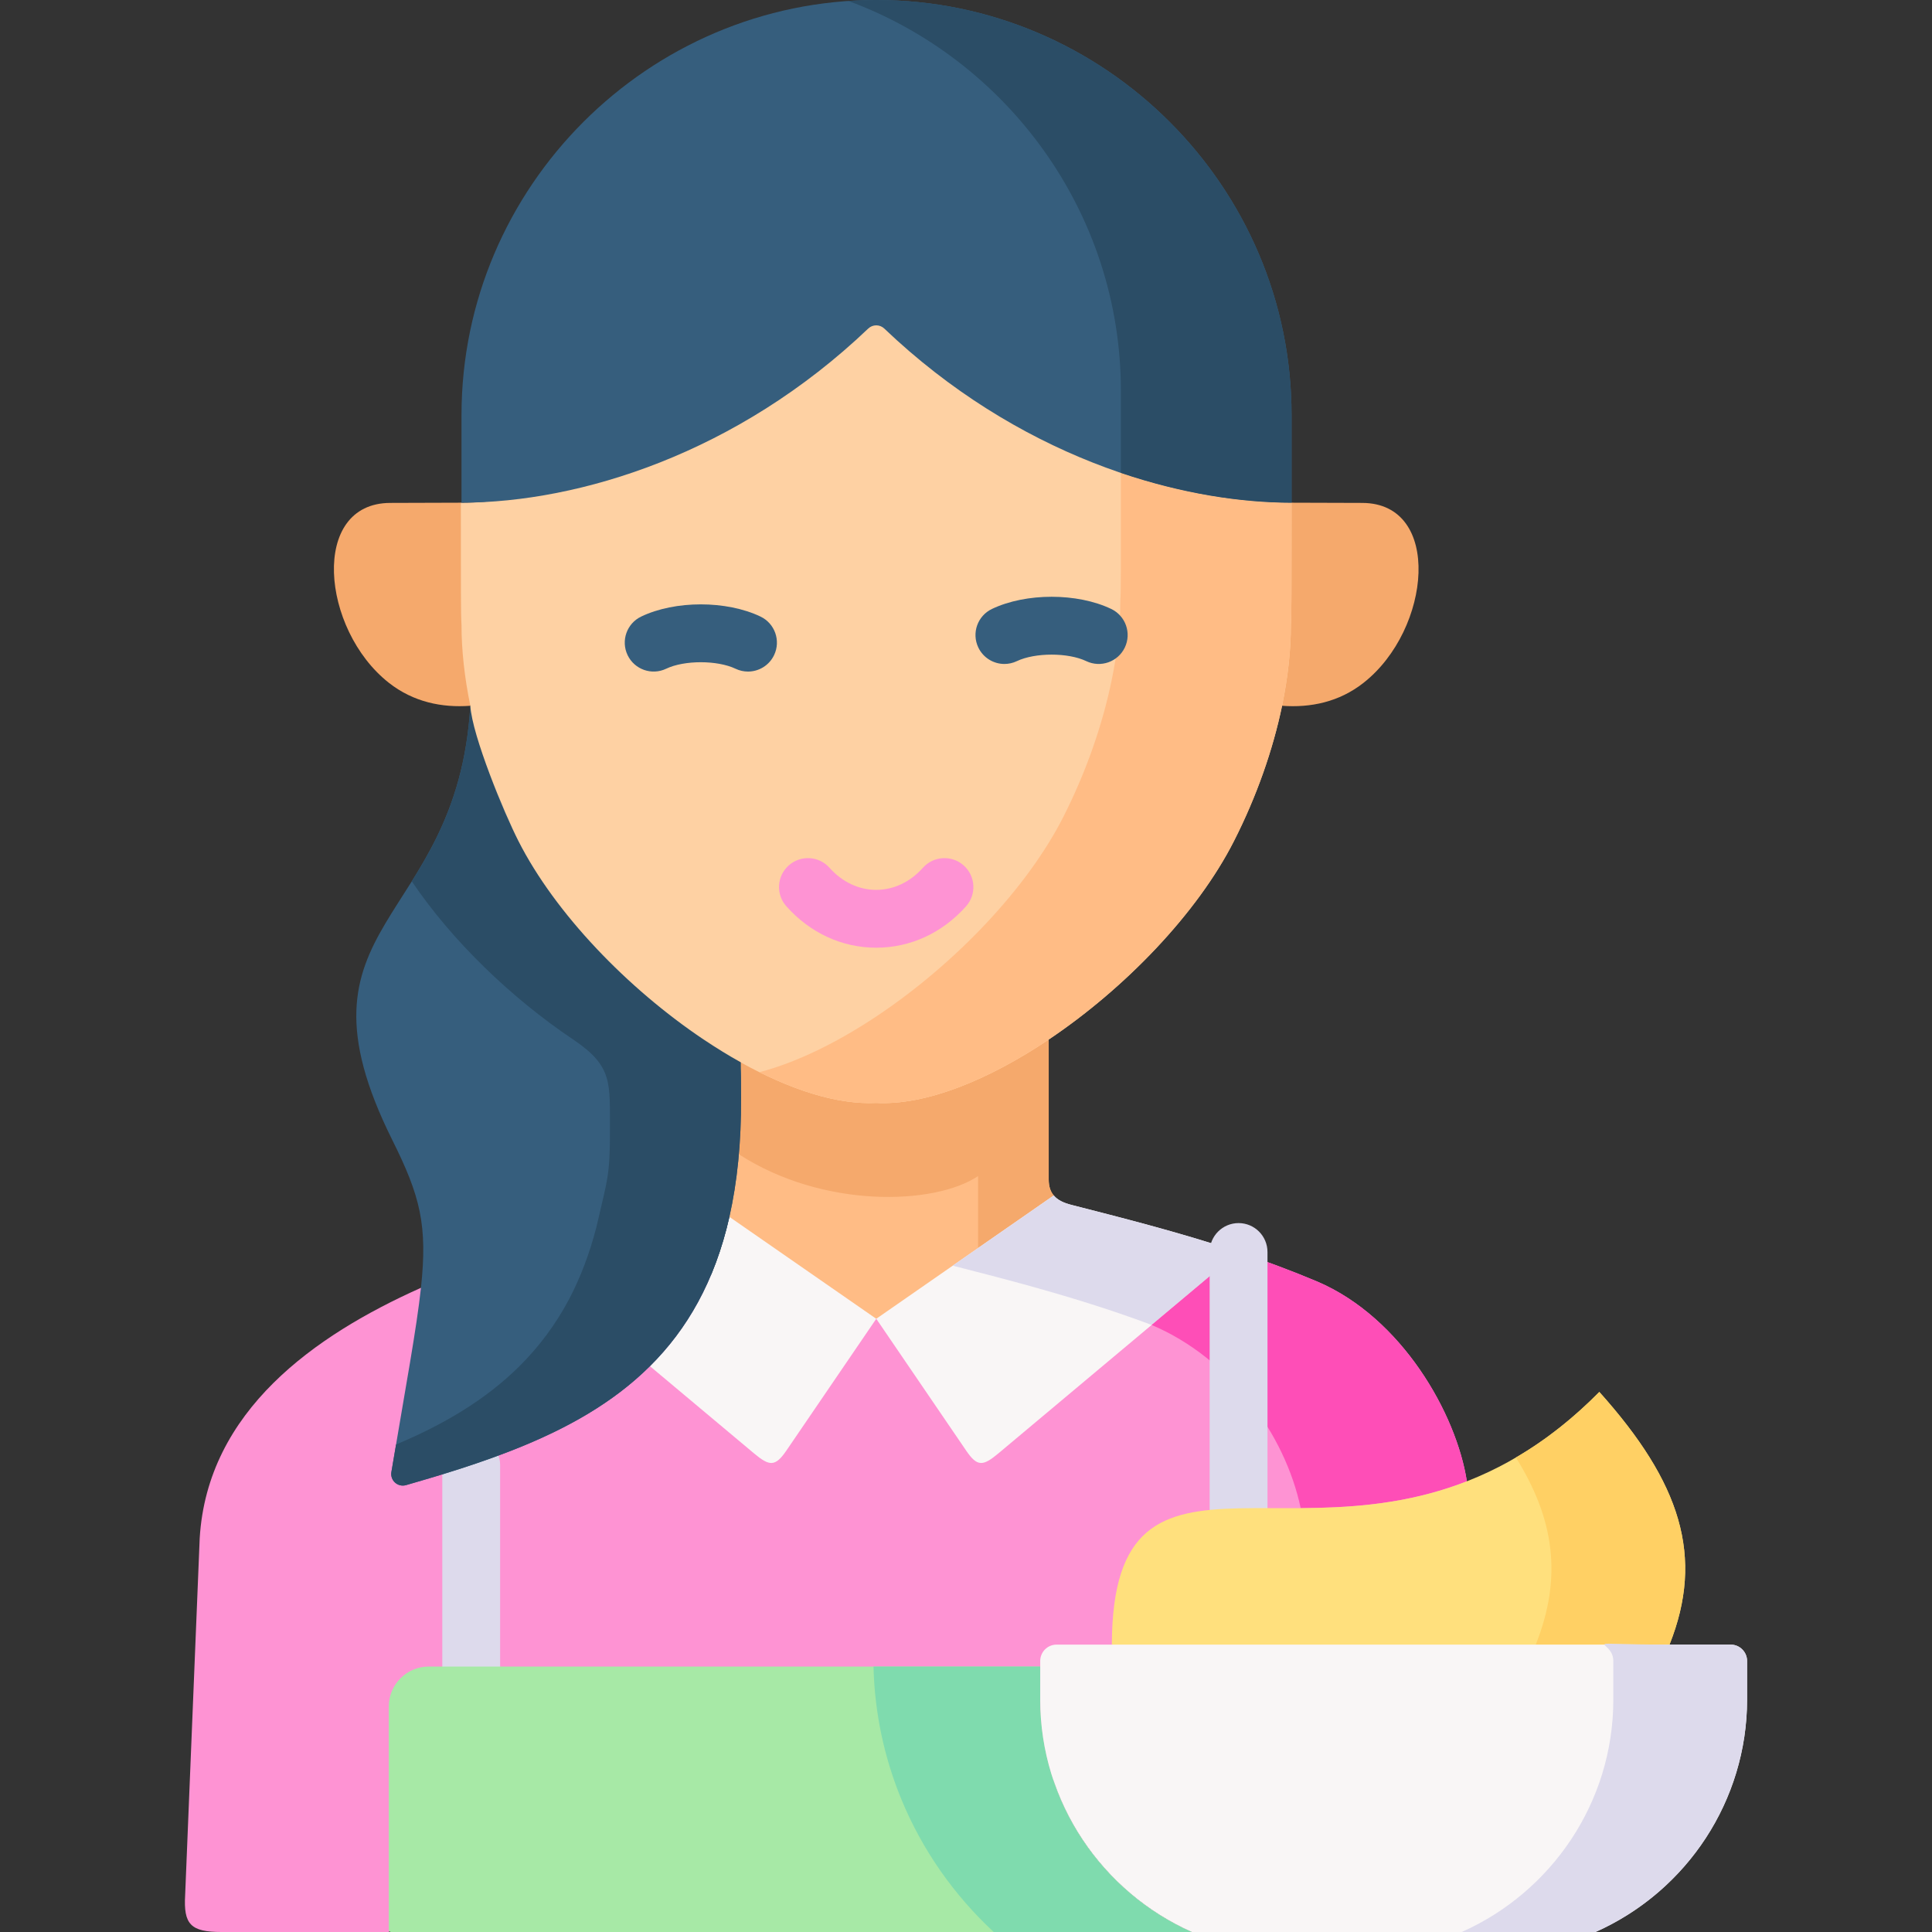 <svg id="Layer_1" enable-background="new 0 0 512 512" height="512" viewBox="0 0 512 512" width="512" xmlns="http://www.w3.org/2000/svg"><rect x="0" y="0" width="512" height="512" fill="#333333" stroke="none"/><g><g><path clip-rule="evenodd" d="m349.082 339.62c-6.862-2.891-13.871-5.49-20.821-7.826-.029 0-.029 0-.029 0l-216.674 9.491c-28.179 12.586-56.621 32.619-58.636 66.376l-3.855 94.527c-.467 7.826 1.489 9.812 9.636 9.812h44.328c50.314-64.799 243.334 7.972 285.705-119.436-2.773-17.931-17.256-43.395-39.654-52.944z" fill="#fe93d3" fill-rule="evenodd"/></g><g><path clip-rule="evenodd" d="m193.293 322.479 6.599 25.231 32.326 1.781 38.633-4.556 8.41-28.122c-.876-1.022-1.343-2.395-1.343-4.263v-37.057c-32.764-11.097-57.205-22.661-81.588 6.045-22.047 9.782-21.434 22.923-3.037 40.941z" fill="#ffbc85" fill-rule="evenodd"/></g><g><path clip-rule="evenodd" d="m232.219 292.284c-9.111.467-19.886-2.628-30.953-8.147-1.635-.818-3.3-1.665-4.935-2.599.029 2.307.029 5.256.058 9.374.029 5.286-.526 10.25-.584 14.981 22.397 14.484 51.891 13.491 63.396 5.782v19.069l20.061-13.929c-.876-1.022-1.343-2.395-1.343-4.263v-37.057c-15.973 10.715-32.589 17.489-45.7 16.789z" fill="#f5a96c" fill-rule="evenodd"/></g><g><path clip-rule="evenodd" d="m193.293 322.479c-3.884 17.171-11.243 29.845-21.054 39.569l27.566 23.099c4.088 3.417 5.607 3.621 8.556-.672l23.857-34.984z" fill="#f9f6f6" fill-rule="evenodd"/></g><g><path clip-rule="evenodd" d="m279.262 316.813-47.043 32.677 23.857 34.984c2.92 4.293 4.439 4.088 8.527.672l63.659-53.352c-16.061-5.344-31.771-9.257-44.386-12.499-2.015-.525-3.592-1.255-4.614-2.482z" fill="#f9f6f6" fill-rule="evenodd"/></g><g><path clip-rule="evenodd" d="m103.412 133.278c-21.288.058-18.338 33.495-.38 47.658 6.541 5.14 14.104 6.658 21.609 6.103 6.687-18.281 7.184-37.466-2.511-53.819z" fill="#f5a96c" fill-rule="evenodd"/></g><g><path clip-rule="evenodd" d="m361.025 133.278-18.747-.058c-10.454 17.959-13.987 37.437-2.511 53.819 7.505.555 15.097-.964 21.609-6.103 17.988-14.163 20.908-47.599-.351-47.658z" fill="#f5a96c" fill-rule="evenodd"/></g><g><path clip-rule="evenodd" d="m279.262 316.813-20.061 13.929-6.278 4.351-.438.321c6.015 1.548 12.673 3.241 19.652 5.169 10.542 2.92 21.872 6.337 33.056 10.542l23.04-19.332c-16.032-5.344-31.742-9.257-44.357-12.499-2.015-.524-3.592-1.254-4.614-2.481z" fill="#dddaec" fill-rule="evenodd"/></g><g><path clip-rule="evenodd" d="m388.737 392.564c-2.774-17.93-17.258-43.394-39.655-52.943-6.862-2.891-13.871-5.49-20.821-7.826-.029 0-.029 0-.029 0l-23.04 19.332c20.85 8.848 35.392 29.085 39.509 48.563 13.288-.118 28.355-.994 44.036-7.126z" fill="#fe4eb7" fill-rule="evenodd"/></g><g><path d="m124.875 449.316c-4.232 0-7.664-3.431-7.664-7.664v-53.381c0-4.233 3.431-7.664 7.664-7.664s7.664 3.431 7.664 7.664v53.381c-.001 4.233-3.432 7.664-7.664 7.664z" fill="#dddaec"/></g><g><path d="m328.232 407.381c-4.232 0-7.664-3.431-7.664-7.664v-67.923c0-4.233 3.431-7.664 7.664-7.664 4.232 0 7.664 3.431 7.664 7.664v67.923c0 4.234-3.431 7.664-7.664 7.664z" fill="#dddaec"/></g><g><path clip-rule="evenodd" d="m275.67 441.652h-139.494-22.573c-5.811 0-10.571 4.76-10.571 10.571v59.163c0 .35.263.613.584.613h128.602 83.632c-23.595-10.484-40.181-34.196-40.181-61.558v-8.789z" fill="#a7e9a6" fill-rule="evenodd"/></g><g><path clip-rule="evenodd" d="m275.67 441.652h-44.182c.292 12.411 2.891 24.296 7.388 35.189 5.519 13.433 13.958 25.406 24.471 35.159h52.504c-18.689-8.323-32.968-24.909-38.108-45.059-1.343-5.286-2.073-10.805-2.073-16.499z" fill="#7fdbae" fill-rule="evenodd"/></g><g><path clip-rule="evenodd" d="m124.641 187.039c-3.504 58.813-49.73 56.769-20.675 115.085 7.417 14.864 9.374 22.573 7.592 39.16-1.177 10.891-3.943 25.653-7.842 48.827-.375 2.226 1.705 4.083 3.875 3.461 25.109-7.199 48.284-15.244 64.647-31.525 9.812-9.724 17.17-22.398 21.054-39.569 2.073-9.169 3.154-19.595 3.095-31.567-.058-12.586.701-8.293-9.899-15.419-7.503-39.335-33.142-65.792-61.847-88.453z" fill="#365e7d" fill-rule="evenodd"/></g><g><path clip-rule="evenodd" d="m186.489 275.492c-20.207-13.55-39.363-33.436-49.087-52.593-6.074-11.944-10.337-24.267-12.761-35.86-1.285 21.814-8.468 35.276-15.506 46.519 10.542 15.652 26.31 30.896 42.78 41.934 10.6 7.125 9.666 11.535 9.724 24.121.058 11.944-.876 13.696-2.949 22.865-.204.905-.409 1.811-.642 2.716-1.81 7.067-4.234 13.345-7.154 18.952-3.65 6.921-8.118 12.82-13.228 17.901-9.082 9.023-20.266 15.536-32.705 20.763-.398 2.335-.807 4.77-1.235 7.306-.375 2.226 1.703 4.081 3.873 3.46 9.93-2.84 19.538-5.833 28.578-9.394 13.783-5.461 26.164-12.294 36.064-22.135 9.812-9.724 17.17-22.398 21.054-39.569 2.073-9.169 3.154-19.595 3.095-31.567-.029-4.117-.029-7.067-.058-9.374-3.272-1.84-6.572-3.854-9.843-6.045z" fill="#2b4d66" fill-rule="evenodd"/></g><g><path clip-rule="evenodd" d="m232.219 75.75c-26.573 26.194-71.164 57.47-110.089 57.47.029 23.712-.029 29.056.175 32.443 0 6.629.788 13.842 2.336 21.376.496 7.972 8.965 28.384 12.761 35.86 9.724 19.157 28.88 39.043 49.087 52.593 3.271 2.19 6.57 4.205 9.841 6.045 12.79 7.125 25.434 11.301 35.888 10.746 13.111.701 29.727-6.074 45.7-16.791 20.207-13.55 39.363-33.436 49.087-52.593 6.074-11.944 10.337-24.267 12.761-35.86 1.548-7.534 2.336-14.747 2.336-21.376.204-3.387.146-8.731.175-32.443-32.033 0-74.9-22.807-110.058-57.47z" fill="#fed1a3" fill-rule="evenodd"/></g><g><path clip-rule="evenodd" d="m232.277 0c-60.476 0-109.972 49.498-109.972 109.975v23.245c31.359-.057 73.064-13.039 107.78-46.144 1.198-1.143 3.069-1.142 4.267.001 34.747 33.161 76.538 46.143 107.927 46.143v-23.245c-.001-60.477-49.497-109.975-110.002-109.975z" fill="#365e7d" fill-rule="evenodd"/></g><g><path clip-rule="evenodd" d="m294.534 180.586c-2.424 11.622-6.687 23.946-12.732 35.889-9.724 19.157-28.909 39.043-49.117 52.593-10.6 7.096-21.463 12.469-31.421 15.068 11.067 5.519 21.843 8.615 30.953 8.147 13.111.701 29.727-6.074 45.7-16.791 20.207-13.55 39.363-33.436 49.087-52.593 6.074-11.944 10.337-24.267 12.761-35.86 1.548-7.534 2.336-14.747 2.336-21.376.204-3.387.146-8.731.175-32.443-13.608 0-29.143-2.453-45.233-7.885v1.431c0 23.741.058 29.085-.146 32.443.002 6.659-.786 13.872-2.363 21.377z" fill="#ffbc85" fill-rule="evenodd"/></g><g><path clip-rule="evenodd" d="m342.278 109.975c0-60.477-49.496-109.975-110.001-109.975-2.511 0-5.023.088-7.505.234 42.05 15.477 72.273 56.039 72.273 103.317v21.785c16.09 5.432 31.625 7.885 45.233 7.885z" fill="#2b4d66" fill-rule="evenodd"/></g><g><path d="m198.223 177.972c-1.106 0-2.228-.24-3.293-.748-4.825-2.3-13.589-2.303-18.388-.005-3.818 1.825-8.394.216-10.222-3.602s-.215-8.394 3.602-10.222c8.991-4.305 22.578-4.31 31.605-.005 3.82 1.821 5.441 6.395 3.619 10.215-1.314 2.756-4.061 4.367-6.923 4.367z" fill="#365e7d"/></g><g><path d="m266.185 175.958c-2.863 0-5.609-1.612-6.923-4.368-1.822-3.82-.201-8.394 3.619-10.215 9.026-4.302 22.612-4.301 31.605.005 3.817 1.828 5.43 6.404 3.602 10.222-1.828 3.817-6.406 5.427-10.222 3.602-4.798-2.297-13.563-2.296-18.388.005-1.064.508-2.187.749-3.293.749z" fill="#365e7d"/></g><g><path d="m232.204 251.151c-9.052 0-17.51-3.899-23.814-10.978-2.814-3.161-2.534-8.006.627-10.82 3.159-2.816 8.004-2.535 10.82.626 3.356 3.769 7.748 5.845 12.367 5.845s9.011-2.076 12.367-5.845c2.816-3.159 7.66-3.44 10.82-.626 3.161 2.814 3.441 7.659.627 10.82-6.305 7.08-14.762 10.978-23.814 10.978z" fill="#fe93d3"/></g><g><path clip-rule="evenodd" d="m405.119 384.182c-28.5 18.31-56.3 15.068-76.858 15.536-20.266.467-33.523 4.497-33.611 36.123l99.255 29.056 48.533-29.056c9.286-23.332 2.979-42.898-18.601-66.96-6.219 6.307-12.498 11.33-18.718 15.301z" fill="#ffe07d" fill-rule="evenodd"/></g><g><path clip-rule="evenodd" d="m423.837 368.881c-6.629 6.687-13.958 12.645-22.105 17.375 10.133 16.236 12.411 31.626 5.256 49.585h5.665 29.785c9.287-23.332 2.979-42.898-18.601-66.96z" fill="#ffd064" fill-rule="evenodd"/></g><g><path clip-rule="evenodd" d="m279.992 435.841c-2.395 0-4.322 1.957-4.322 4.322v10.279c0 27.362 16.586 51.074 40.181 61.558h106.964c24.295-10.805 40.181-34.926 40.181-61.558v-10.279c0-2.365-1.956-4.322-4.322-4.322h-16.236c-54.139 0-108.307 0-162.446 0z" fill="#f9f6f6" fill-rule="evenodd"/></g><g><path clip-rule="evenodd" d="m442.439 435.841c-25.989 0-14.893-1.781-14.893 4.322v10.279c0 27.362-16.557 51.074-40.181 61.558h35.45c.701-.321 1.431-.642 2.132-.993 11.038-5.373 20.441-13.696 27.128-23.946 6.95-10.688 10.892-23.303 10.921-36.561 0-.029 0-.029 0-.058v-10.279c0-2.365-1.956-4.322-4.322-4.322z" fill="#dddaec" fill-rule="evenodd"/></g></g></svg>